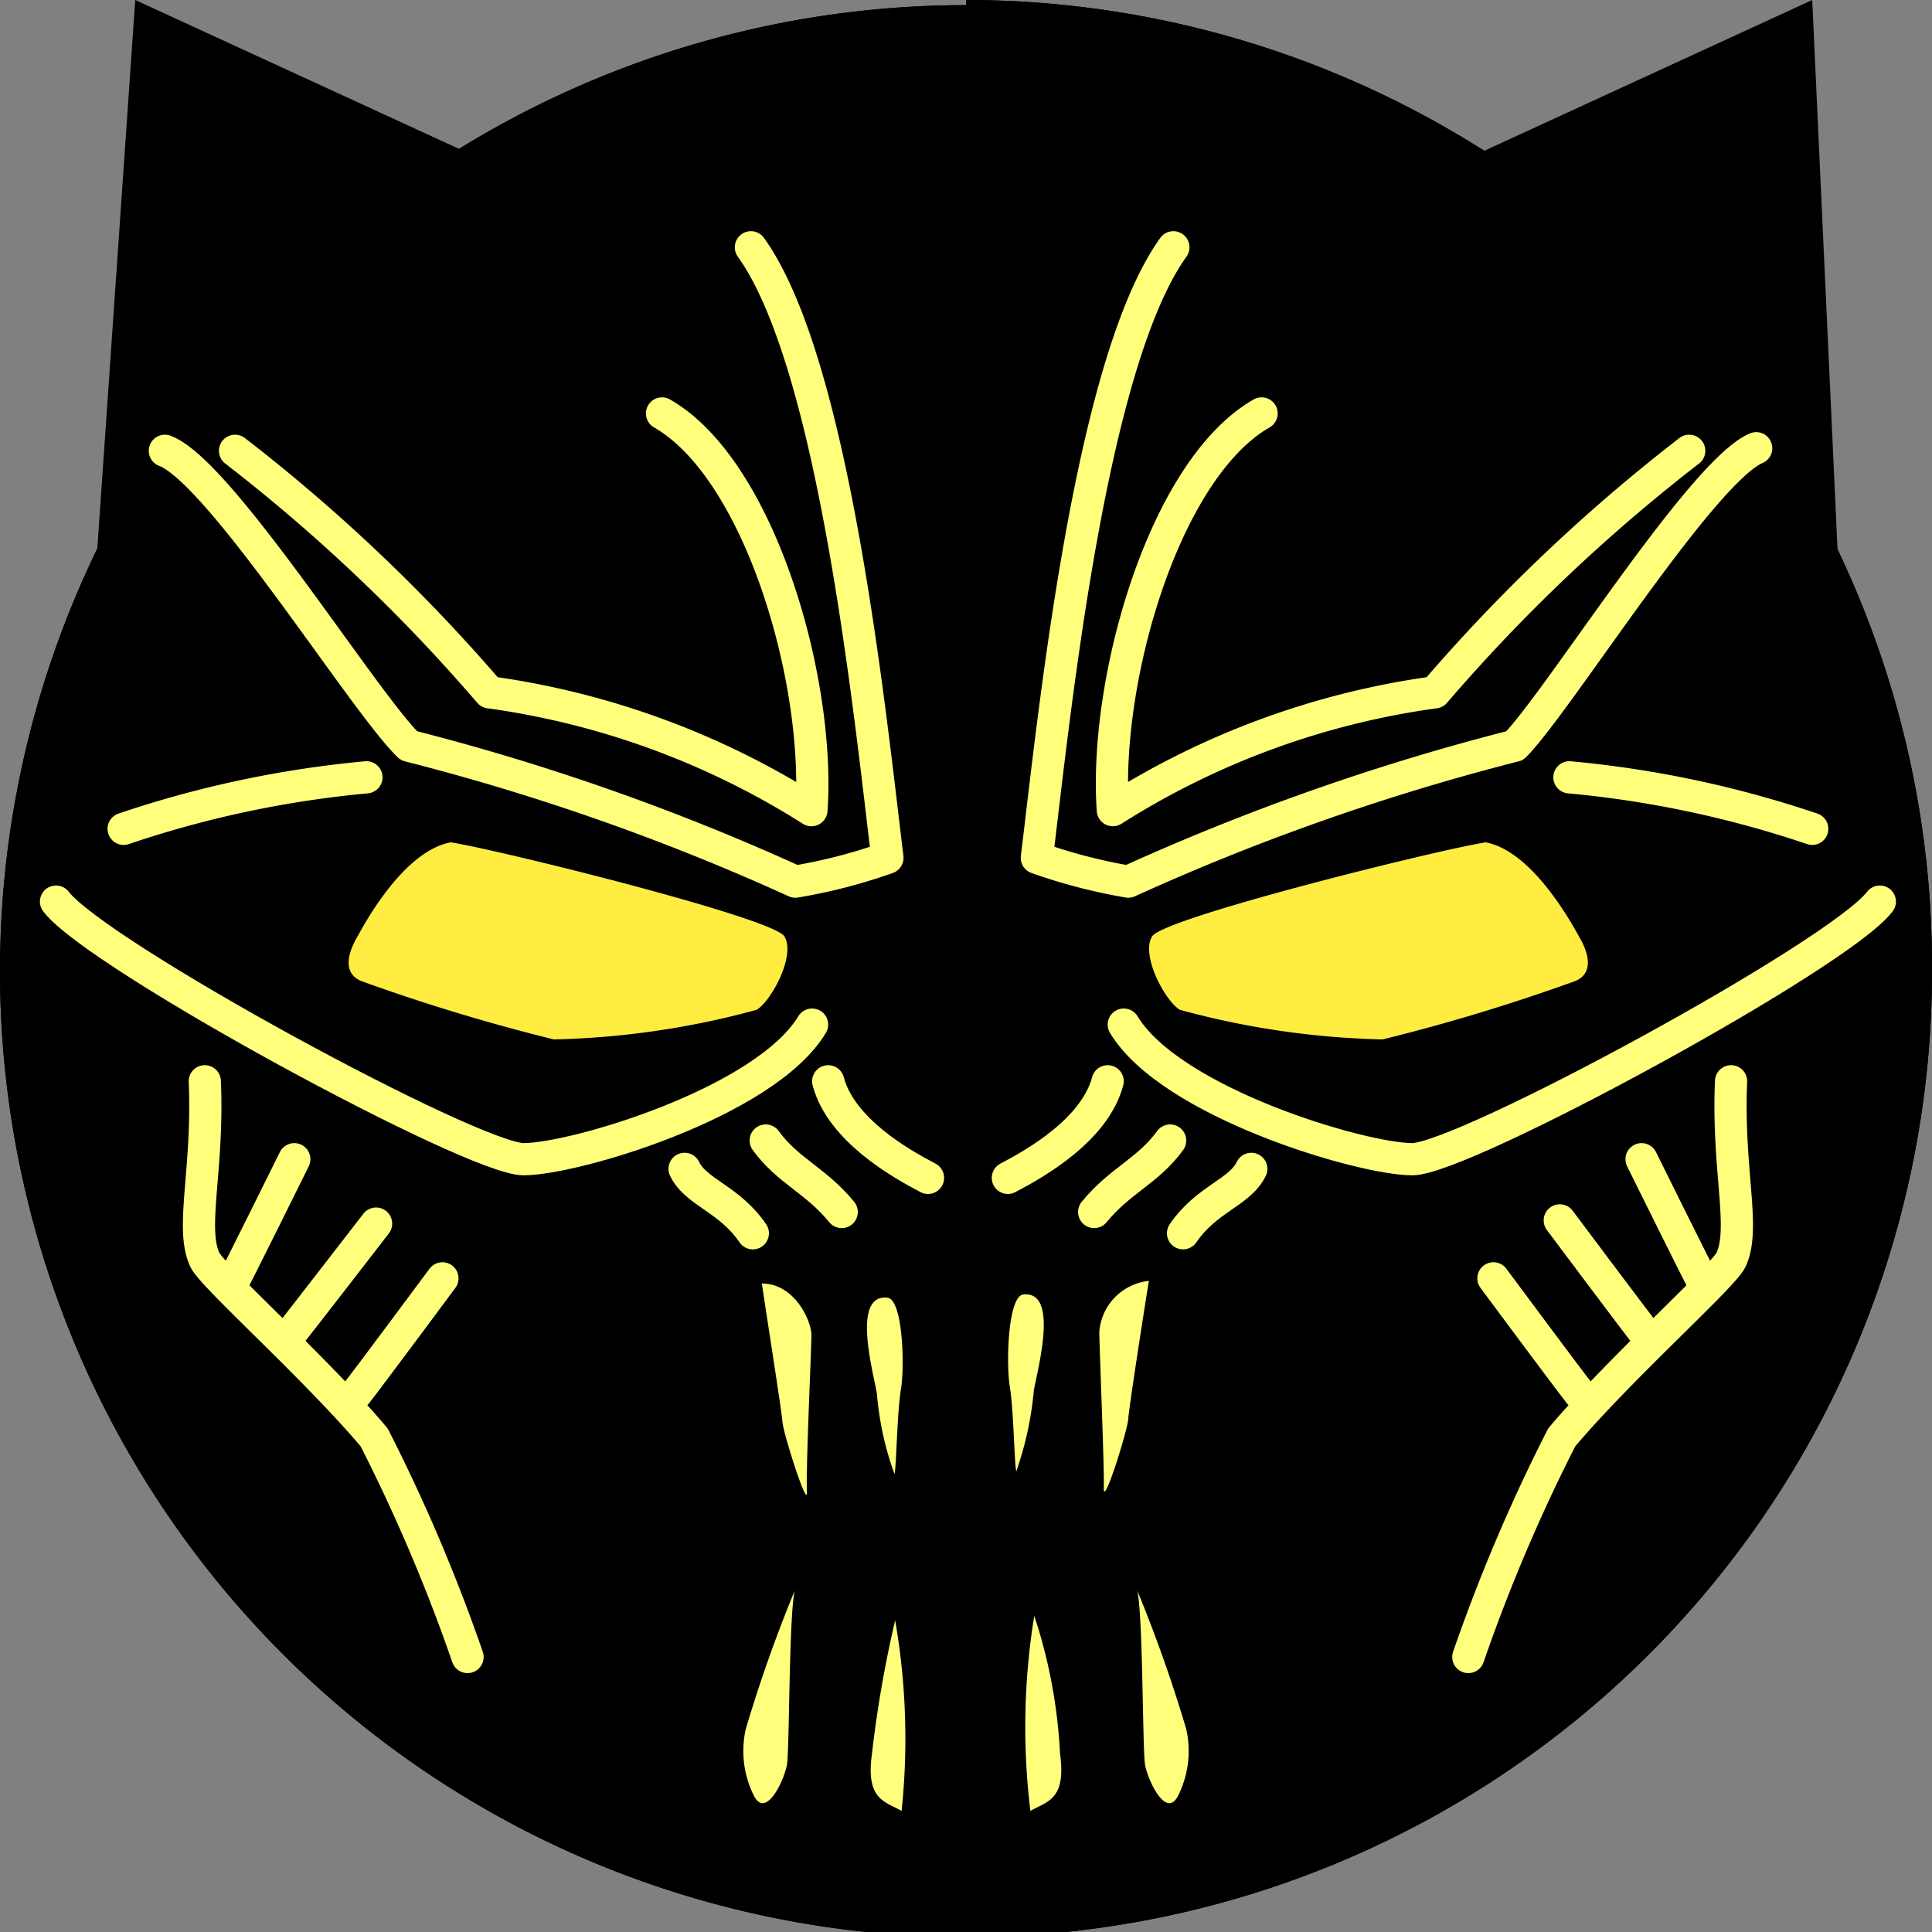 <svg xmlns="http://www.w3.org/2000/svg" viewBox="0 0 30 30"><rect x="0" y="0" width="30" height="30" fill="#808080" stroke="none"/><defs><style>.cls-1{fill:#ffff7b;}.cls-2{fill:none;stroke:#ffff7b;stroke-linecap:round;stroke-linejoin:round;stroke-width:0.5px;}.cls-3{fill:#ffec41;}</style></defs><title>killmonger</title><g id="Killmonger"><path d="M15,.58A14.46,14.46,0,1,1,.5,15,14.49,14.49,0,0,1,15,.58m0-.5A15,15,0,1,0,30,15a15,15,0,0,0-15-15Z"/><path d="M15,29.75a14.74,14.74,0,1,1,5.72-1.15A14.71,14.71,0,0,1,15,29.75Z"/><path d="M15,.58A14.46,14.46,0,1,1,.5,15,14.49,14.49,0,0,1,15,.58m0-.5A15,15,0,1,0,30,15a15,15,0,0,0-15-15Z"/><polygon points="2.32 0.38 6.9 2.48 1.8 8 2.32 0.38"/><path d="M2.55.76l3.93,1.8L2.1,7.3,2.55.76M2.1,0,1.5,8.68,7.32,2.4,2.1,0Z"/><polygon points="23.33 2.48 27.91 0.38 28.25 7.99 23.33 2.48"/><path d="M27.68.76,28,7.3,23.75,2.57,27.68.76M28.14,0,22.92,2.4l5.62,6.28L28.14,0Z"/><path class="cls-1" d="M11.69,27.85a1.55,1.55,0,0,1-.11-1,22.15,22.15,0,0,1,.76-2.15c-.09.4-.08,2.46-.12,2.7S11.88,28.29,11.69,27.85Z"/><path class="cls-1" d="M11.83,19.93c.51,0,.77.58.77.8s-.09,2.11-.07,2.43-.37-.91-.38-1.08S11.85,20.09,11.83,19.93Z"/><path class="cls-1" d="M13.77,20.15c.25,0,.28,1.06.22,1.42s-.07,1.19-.1,1.32a4.78,4.78,0,0,1-.27-1.21C13.62,21.51,13.18,20.1,13.77,20.15Z"/><path class="cls-1" d="M17.84,19.89a.86.86,0,0,0-.77.79c0,.22.08,2.12.07,2.43s.37-.9.38-1.08S17.82,20,17.84,19.89Z"/><path class="cls-1" d="M15.9,20.1c-.25,0-.28,1.07-.22,1.43s.07,1.18.1,1.32a5.25,5.25,0,0,0,.27-1.22C16.05,21.47,16.49,20.05,15.9,20.1Z"/><path class="cls-1" d="M14,28.12c-.26-.15-.56-.17-.46-.89a18.17,18.17,0,0,1,.36-2.07A10.73,10.73,0,0,1,14,28.12Z"/><path class="cls-1" d="M18.31,27.85a1.55,1.55,0,0,0,.11-1,22.15,22.15,0,0,0-.76-2.15c.09.4.08,2.46.12,2.7S18.12,28.29,18.31,27.85Z"/><path class="cls-1" d="M16,28.12c.26-.15.56-.17.46-.89a8.08,8.08,0,0,0-.4-2.14A10.73,10.73,0,0,0,16,28.12Z"/><path class="cls-2" d="M11.66,3.84c1.3,1.81,1.85,7.28,2.12,9.48a8.39,8.39,0,0,1-1.43.37,35.72,35.72,0,0,0-6-2.11C5.66,10.92,3.42,7.32,2.56,7"/><path class="cls-2" d="M10.28,6.42c1.52.87,2.46,4.15,2.32,6.16a12.54,12.54,0,0,0-5-1.83A26.85,26.85,0,0,0,3.65,7"/><path class="cls-2" d="M18.22,3.84c-1.3,1.81-1.85,7.28-2.12,9.48a8.53,8.53,0,0,0,1.42.37,35.87,35.87,0,0,1,6-2.11c.66-.66,2.9-4.26,3.75-4.62"/><path class="cls-2" d="M19.59,6.42c-1.52.87-2.45,4.15-2.31,6.16a12.49,12.49,0,0,1,5-1.83A26.85,26.85,0,0,1,26.23,7"/><path class="cls-3" d="M7,13.08c.72.11,5,1.17,5.18,1.46s-.2,1-.43,1.14a13,13,0,0,1-3.15.46,29.67,29.67,0,0,1-3-.91c-.31-.14-.16-.49-.07-.65S6.24,13.22,7,13.08Z"/><path class="cls-2" d="M12.61,15.91C11.88,17.12,8.92,18,8.13,18S1.5,14.83.87,14"/><path class="cls-2" d="M5.69,12.07a16.47,16.47,0,0,0-3.77.8"/><path class="cls-2" d="M3.18,16.79c.06,1.37-.23,2.28,0,2.77.11.25,1.73,1.69,2.63,2.76a26.77,26.77,0,0,1,1.45,3.41"/><path class="cls-2" d="M3.57,20c.12-.22,1-2,1-2"/><path class="cls-2" d="M4.49,20.74C4.65,20.54,5.84,19,5.84,19"/><path class="cls-2" d="M5.53,21.64c.16-.2,1.34-1.79,1.34-1.79"/><path class="cls-2" d="M12.86,16.79c.2.75,1.11,1.27,1.55,1.5"/><path class="cls-2" d="M11.89,17.71c.34.47.78.62,1.18,1.11"/><path class="cls-2" d="M10.63,18.15c.18.37.69.46,1.06,1"/><path class="cls-3" d="M23.07,13.08c-.72.11-5,1.17-5.18,1.46s.2,1,.43,1.14a13,13,0,0,0,3.15.46,29.67,29.67,0,0,0,3-.91c.31-.14.16-.49.07-.65S23.82,13.22,23.07,13.08Z"/><path class="cls-2" d="M17.45,15.91c.73,1.21,3.69,2.09,4.48,2.09s6.63-3.17,7.26-4"/><path class="cls-2" d="M24.37,12.07a16.47,16.47,0,0,1,3.77.8"/><path class="cls-2" d="M26.88,16.79c-.06,1.37.23,2.28,0,2.77-.11.25-1.73,1.69-2.63,2.76a26.77,26.77,0,0,0-1.45,3.41"/><path class="cls-2" d="M26.49,20c-.12-.22-1-2-1-2"/><path class="cls-2" d="M25.57,20.74c-.16-.2-1.35-1.79-1.35-1.79"/><path class="cls-2" d="M24.53,21.64c-.16-.2-1.34-1.79-1.34-1.79"/><path class="cls-2" d="M17.2,16.79c-.2.75-1.11,1.27-1.55,1.5"/><path class="cls-2" d="M18.17,17.71c-.34.47-.78.62-1.18,1.11"/><path class="cls-2" d="M19.43,18.15c-.18.37-.69.46-1.06,1"/></g></svg>